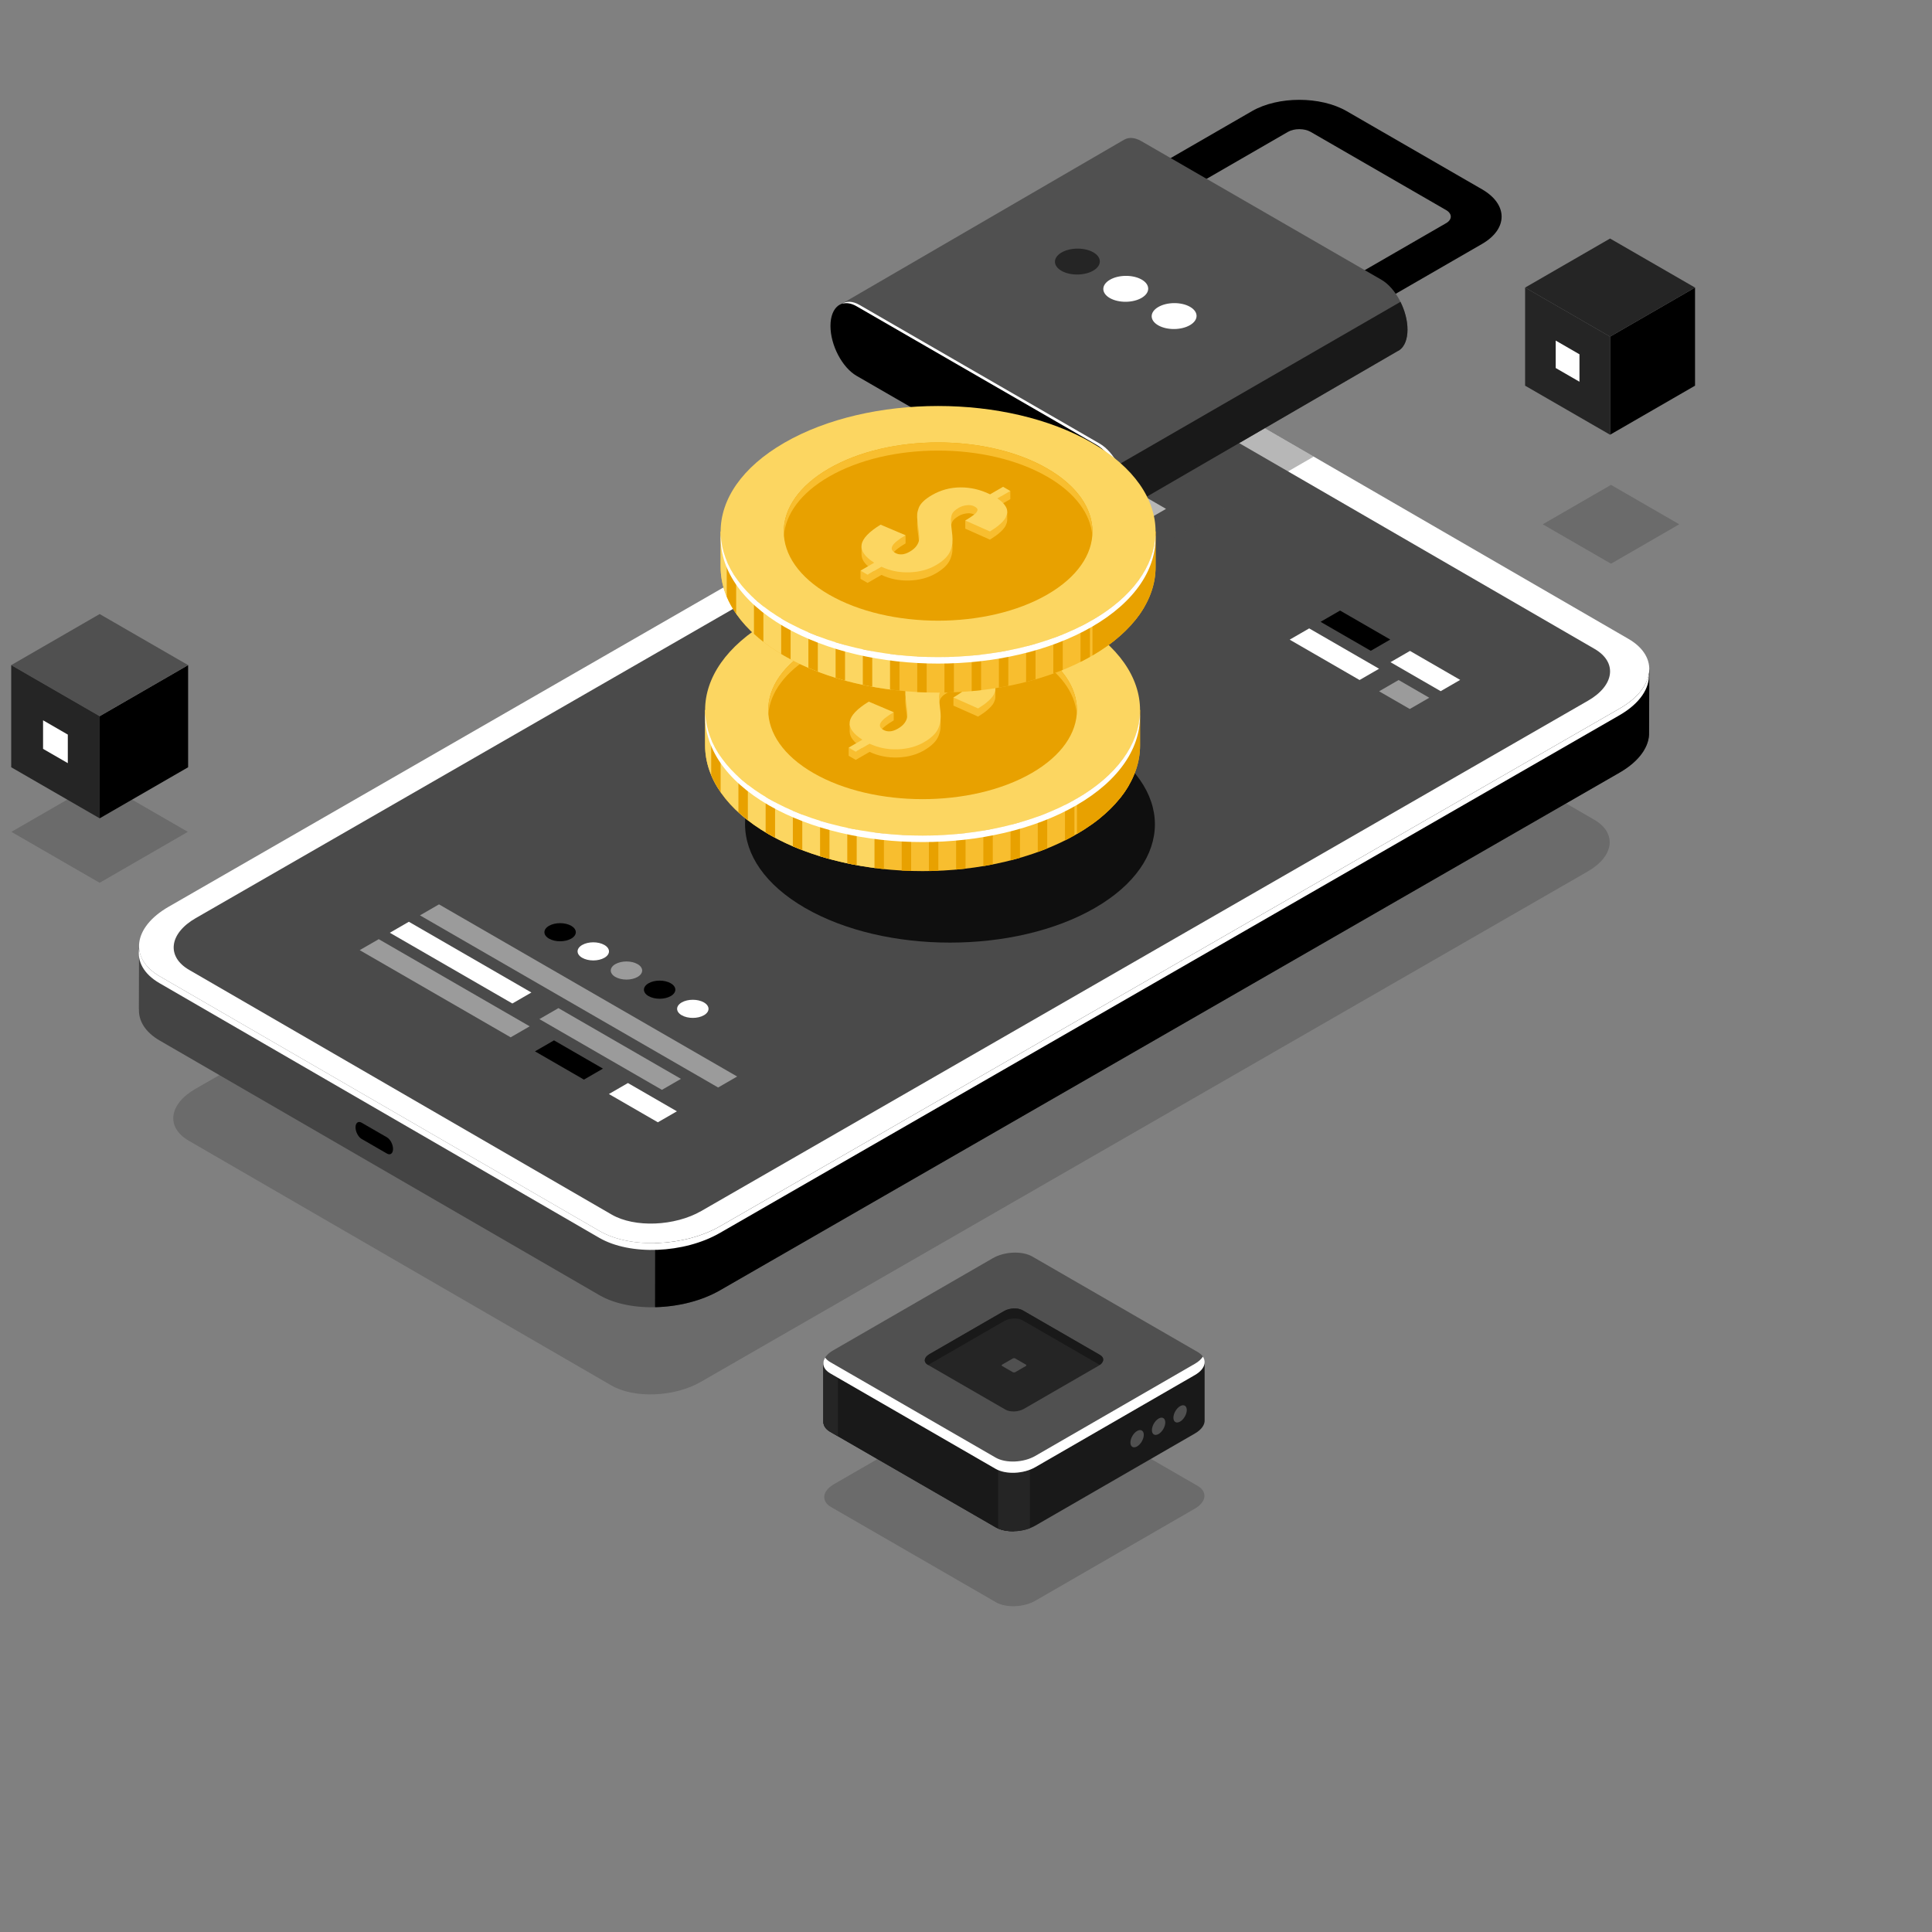 <svg xmlns:xlink="http://www.w3.org/1999/xlink" xmlns="http://www.w3.org/2000/svg" viewBox="0 0 5000 5000" width="5000" height="5000" preserveAspectRatio="xMidYMid meet" style="width: 100%; height: 100%; transform: translate3d(0px, 0px, 0px); content-visibility: visible;"><rect x="0" y="0" width="5000" height="5000" fill="#808080" stroke="none"/><defs><clipPath id="__lottie_element_224"><rect width="5000" height="5000" x="0" y="0"></rect></clipPath></defs><g clip-path="url(#__lottie_element_224)"><g transform="matrix(1,0,0,1,-1,-1)" opacity="0.4" style="display: block;"><g opacity="1" transform="matrix(1,0,0,1,2308.17,2537.8)"><path fill="#4A4A4A" fill-opacity="1" d=" M1818.624,-415.347 C1818.624,-415.347 725.116,-1048.581 725.116,-1048.581 C665.718,-1082.986 561.874,-1078.825 493.176,-1039.289 C493.176,-1039.289 -1801.791,281.466 -1801.791,281.466 C-1870.489,321.003 -1878.027,380.942 -1818.629,415.345 C-1818.629,415.345 -725.121,1048.58 -725.121,1048.58 C-665.721,1082.984 -561.878,1078.823 -493.181,1039.288 C-493.181,1039.288 1801.787,-281.467 1801.787,-281.467 C1870.485,-321.004 1878.024,-380.943 1818.624,-415.347z"></path></g></g><g transform="matrix(1,0,0,1,0,0.032)" opacity="1" style="display: block;"><g opacity="1" transform="matrix(1,0,0,1,2313.917,2256.117)"><path fill="#444444" fill-opacity="1" d=" M-762.682,1095.711 C-762.682,1095.711 -1900.701,436.696 -1900.701,436.696 C-1938.089,415.04 -1955.512,385.85 -1954.274,355.483 C-1954.274,355.483 -1954.527,355.566 -1954.527,355.566 C-1954.527,355.566 -1954.066,190.439 -1954.066,190.439 C-1954.066,190.439 -1890.778,264.573 -1890.778,264.573 C-1886.674,261.864 -1882.541,259.162 -1878.048,256.576 C-1878.048,256.576 449.985,-1083.209 449.985,-1083.209 C542.41,-1136.399 682.121,-1141.997 762.034,-1095.71 C762.034,-1095.71 1884.071,-445.952 1884.071,-445.952 C1906.774,-470.816 1954.397,-523.321 1954.397,-523.321 C1954.397,-523.321 1953.857,-361.794 1953.857,-361.794 C1953.857,-361.794 1953.828,-361.816 1953.828,-361.816 C1955.512,-325.4 1929.593,-286.611 1877.403,-256.577 C1877.403,-256.577 -450.633,1083.21 -450.633,1083.21 C-543.058,1136.401 -682.765,1141.997 -762.682,1095.711z"></path></g><g opacity="1" transform="matrix(1,0,0,1,968.63,2945.442)"><path fill="rgb(0,0,0)" fill-opacity="1" d=" M-32.772,2.095 C-32.772,2.095 32.772,39.936 32.772,39.936 C41.477,44.961 48.533,39.627 48.533,28.022 C48.533,16.415 41.477,2.932 32.772,-2.092 C32.772,-2.092 -32.772,-39.934 -32.772,-39.934 C-41.476,-44.961 -48.533,-39.627 -48.533,-28.02 C-48.533,-28.02 -48.533,-28.019 -48.533,-28.019 C-48.533,-16.413 -41.476,-2.931 -32.772,2.095z"></path></g><g opacity="1" transform="matrix(1,0,0,1,2982.344,2248.546)"><path fill="rgb(0,0,0)" fill-opacity="1" d=" M-218.439,-1075.638 C-126.014,-1128.83 13.695,-1134.427 93.609,-1088.139 C93.609,-1088.139 1215.646,-438.381 1215.646,-438.381 C1238.349,-463.247 1285.969,-515.75 1285.969,-515.75 C1285.969,-515.75 1285.429,-354.224 1285.429,-354.224 C1285.429,-354.224 1285.402,-354.245 1285.402,-354.245 C1287.085,-317.829 1261.166,-279.041 1208.977,-249.006 C1208.977,-249.006 -1119.06,1090.781 -1119.06,1090.781 C-1167.277,1118.531 -1228.334,1133.192 -1287.085,1134.426 C-1287.085,1134.426 -1284.868,-461.908 -1284.868,-461.908 C-1284.868,-461.908 -218.439,-1075.638 -218.439,-1075.638z"></path></g><g opacity="1" transform="matrix(1,0,0,1,2314.072,2090.094)"><path fill="#FFFFFF" fill-opacity="1" d=" M1900.378,-436.696 C1900.378,-436.696 762.359,-1095.711 762.359,-1095.711 C682.444,-1141.997 542.735,-1136.4 450.31,-1083.21 C450.31,-1083.21 -1877.725,256.576 -1877.725,256.576 C-1970.151,309.767 -1980.292,390.409 -1900.377,436.696 C-1900.377,436.696 -762.359,1095.71 -762.359,1095.71 C-682.443,1141.998 -542.734,1136.401 -450.309,1083.209 C-450.309,1083.209 1877.723,-256.575 1877.723,-256.575 C1970.149,-309.766 1980.293,-390.41 1900.378,-436.696z"></path></g><g opacity="1" transform="matrix(1,0,0,1,2312.192,2496.832)"><path fill="#FFFFFF" fill-opacity="1" d=" M-761.345,706.597 C-761.345,706.597 -1899.366,47.582 -1899.366,47.582 C-1940.58,23.713 -1957.65,-9.299 -1952.026,-42.967 C-1950.007,-15.62 -1932.471,10.284 -1898.499,29.959 C-1898.499,29.959 -760.48,688.972 -760.48,688.972 C-680.566,735.26 -540.857,729.664 -448.429,676.471 C-448.429,676.471 1879.605,-663.313 1879.605,-663.313 C1924.365,-689.074 1949.637,-721.269 1954.919,-752.884 C1957.65,-715.904 1931.871,-676.268 1878.738,-645.69 C1878.738,-645.69 -449.296,694.096 -449.296,694.096 C-541.723,747.287 -681.432,752.884 -761.345,706.597z"></path></g><g opacity="1" transform="matrix(1,0,0,1,2308.168,2094.714)"><path fill="#4A4A4A" fill-opacity="1" d=" M1818.625,-415.347 C1818.625,-415.347 725.117,-1048.58 725.117,-1048.58 C665.719,-1082.984 561.875,-1078.825 493.177,-1039.289 C493.177,-1039.289 -1801.79,281.467 -1801.79,281.467 C-1870.488,321.003 -1878.025,380.942 -1818.627,415.347 C-1818.627,415.347 -725.12,1048.581 -725.12,1048.581 C-665.72,1082.984 -561.876,1078.825 -493.179,1039.29 C-493.179,1039.29 1801.788,-281.467 1801.788,-281.467 C1870.486,-321.002 1878.025,-380.942 1818.625,-415.347z"></path></g><g opacity="1" transform="matrix(1,0,0,1,1497.311,2577.439)"><path fill="#9B9B9B" fill-opacity="1" d=" M361.192,236.97 C361.192,236.97 -410.445,-208.536 -410.445,-208.536 C-410.445,-208.536 -361.194,-236.97 -361.194,-236.97 C-361.194,-236.97 410.445,208.534 410.445,208.534 C410.445,208.534 361.192,236.97 361.192,236.97z"></path></g><g opacity="1" transform="matrix(1,0,0,1,1150.883,2557.52)"><path fill="#9B9B9B" fill-opacity="1" d=" M170.729,127.006 C170.729,127.006 -219.982,-98.571 -219.982,-98.571 C-219.982,-98.571 -170.729,-127.007 -170.729,-127.007 C-170.729,-127.007 219.981,98.572 219.981,98.572 C219.981,98.572 170.729,127.006 170.729,127.006z"></path></g><g opacity="1" transform="matrix(1,0,0,1,1472.486,2743.198)"><path fill="rgb(0,0,0)" fill-opacity="1" d=" M38.735,50.799 C38.735,50.799 -87.986,-22.363 -87.986,-22.363 C-87.986,-22.363 -38.733,-50.799 -38.733,-50.799 C-38.733,-50.799 87.986,22.362 87.986,22.362 C87.986,22.362 38.735,50.799 38.735,50.799z"></path></g><g opacity="1" transform="matrix(1,0,0,1,1663.805,2853.656)"><path fill="#FFFFFF" fill-opacity="1" d=" M38.734,50.798 C38.734,50.798 -87.985,-22.363 -87.985,-22.363 C-87.985,-22.363 -38.733,-50.799 -38.733,-50.799 C-38.733,-50.799 87.986,22.363 87.986,22.363 C87.986,22.363 38.734,50.798 38.734,50.798z"></path></g><g opacity="1" transform="matrix(1,0,0,1,1192.059,2491.247)"><path fill="#FFFFFF" fill-opacity="1" d=" M133.923,105.756 C133.923,105.756 -183.175,-77.32 -183.175,-77.32 C-183.175,-77.32 -133.923,-105.756 -133.923,-105.756 C-133.923,-105.756 183.176,77.32 183.176,77.32 C183.176,77.32 133.923,105.756 133.923,105.756z"></path></g><g opacity="1" transform="matrix(1,0,0,1,1579.134,2714.726)"><path fill="#9B9B9B" fill-opacity="1" d=" M133.923,105.756 C133.923,105.756 -183.175,-77.321 -183.175,-77.321 C-183.175,-77.321 -133.923,-105.756 -133.923,-105.756 C-133.923,-105.756 183.175,77.32 183.175,77.32 C183.175,77.32 133.923,105.756 133.923,105.756z"></path></g><g opacity="1" transform="matrix(1,0,0,1,1449.567,2412.547)"><path fill="rgb(0,0,0)" fill-opacity="1" d=" M28.731,16.587 C12.864,25.749 -12.861,25.747 -28.73,16.587 C-44.597,7.425 -44.599,-7.428 -28.73,-16.589 C-12.863,-25.749 12.862,-25.749 28.731,-16.588 C44.598,-7.428 44.6,7.425 28.731,16.587z"></path></g><g opacity="1" transform="matrix(1,0,0,1,1535.427,2462.118)"><path fill="#FFFFFF" fill-opacity="1" d=" M28.732,16.587 C12.863,25.749 -12.862,25.747 -28.73,16.587 C-44.598,7.425 -44.598,-7.428 -28.73,-16.589 C-12.864,-25.749 12.861,-25.749 28.73,-16.588 C44.597,-7.428 44.599,7.425 28.732,16.587z"></path></g><g opacity="1" transform="matrix(1,0,0,1,1621.286,2511.688)"><path fill="#9B9B9B" fill-opacity="1" d=" M28.732,16.587 C12.865,25.748 -12.862,25.747 -28.729,16.587 C-44.598,7.426 -44.598,-7.427 -28.731,-16.588 C-12.864,-25.748 12.862,-25.748 28.73,-16.587 C44.598,-7.427 44.599,7.426 28.732,16.587z"></path></g><g opacity="1" transform="matrix(1,0,0,1,1707.144,2561.259)"><path fill="rgb(0,0,0)" fill-opacity="1" d=" M28.732,16.587 C12.865,25.749 -12.862,25.747 -28.729,16.587 C-44.598,7.426 -44.598,-7.428 -28.731,-16.589 C-12.864,-25.749 12.862,-25.749 28.73,-16.588 C44.598,-7.428 44.599,7.426 28.732,16.587z"></path></g><g opacity="1" transform="matrix(1,0,0,1,1793.003,2610.829)"><path fill="#FFFFFF" fill-opacity="1" d=" M28.732,16.588 C12.865,25.749 -12.862,25.748 -28.729,16.588 C-44.598,7.426 -44.598,-7.427 -28.731,-16.589 C-12.864,-25.749 12.862,-25.749 28.73,-16.587 C44.598,-7.427 44.599,7.426 28.732,16.588z"></path></g><g opacity="1" transform="matrix(1,0,0,1,3507.814,1632.167)"><path fill="rgb(0,0,0)" fill-opacity="1" d=" M39.713,52.082 C39.713,52.082 -90.209,-22.929 -90.209,-22.929 C-90.209,-22.929 -39.712,-52.082 -39.712,-52.082 C-39.712,-52.082 90.209,22.929 90.209,22.929 C90.209,22.929 39.713,52.082 39.713,52.082z"></path></g><g opacity="1" transform="matrix(1,0,0,1,3688.725,1736.616)"><path fill="#FFFFFF" fill-opacity="1" d=" M39.713,52.082 C39.713,52.082 -90.208,-22.929 -90.208,-22.929 C-90.208,-22.929 -39.712,-52.082 -39.712,-52.082 C-39.712,-52.082 90.208,22.929 90.208,22.929 C90.208,22.929 39.713,52.082 39.713,52.082z"></path></g><g opacity="1" transform="matrix(1,0,0,1,2927.499,1293.981)"><path fill="#FFFFFF" fill-opacity="1" d=" M39.713,52.082 C39.713,52.082 -90.209,-22.929 -90.209,-22.929 C-90.209,-22.929 -39.712,-52.082 -39.712,-52.082 C-39.712,-52.082 90.209,22.929 90.209,22.929 C90.209,22.929 39.713,52.082 39.713,52.082z"></path></g><g opacity="1" transform="matrix(1,0,0,1,3453.357,1693.047)"><path fill="#FFFFFF" fill-opacity="1" d=" M65.207,66.801 C65.207,66.801 -115.704,-37.648 -115.704,-37.648 C-115.704,-37.648 -65.207,-66.801 -65.207,-66.801 C-65.207,-66.801 115.703,37.648 115.703,37.648 C115.703,37.648 65.207,66.801 65.207,66.801z"></path></g><g opacity="1" transform="matrix(1,0,0,1,3634.041,1797.365)"><path fill="#9B9B9B" fill-opacity="1" d=" M14.444,37.493 C14.444,37.493 -64.94,-8.339 -64.94,-8.339 C-64.94,-8.339 -14.443,-37.493 -14.443,-37.493 C-14.443,-37.493 64.94,8.34 64.94,8.34 C64.94,8.34 14.444,37.493 14.444,37.493z"></path></g></g><g transform="matrix(0.803,0,0,0.803,823.278,265.414)" opacity="0.4" style="display: block;"><g opacity="1" transform="matrix(1,0,0,1,4166.846,1359.223)"><path fill="#4A4A4A" fill-opacity="1" d=" M0.003,126.953 C0.003,126.953 -219.892,-0.003 -219.892,-0.003 C-219.892,-0.003 -0.003,-126.956 -0.003,-126.956 C-0.003,-126.956 219.892,0.001 219.892,0.001 C219.892,0.001 0.003,126.953 0.003,126.953z"></path></g></g><g transform="matrix(1,0,0,1,0,-199.894)" opacity="1" style="display: block;"><g opacity="1" transform="matrix(1,0,0,1,4276.794,1134.566)"><path fill="rgb(0,0,0)" fill-opacity="1" d=" M109.945,63.472 C109.945,63.472 -109.946,190.427 -109.946,190.427 C-109.946,190.427 -109.946,-63.474 -109.946,-63.474 C-109.946,-63.474 109.945,-190.427 109.945,-190.427 C109.945,-190.427 109.945,63.472 109.945,63.472z"></path></g><g opacity="1" transform="matrix(1,0,0,1,4166.846,944.14)"><path fill="#252525" fill-opacity="1" d=" M0.003,126.951 C0.003,126.951 -219.887,0 -219.887,0 C-219.887,0 -0.003,-126.951 -0.003,-126.951 C-0.003,-126.951 219.887,0.002 219.887,0.002 C219.887,0.002 0.003,126.951 0.003,126.951z"></path></g><g opacity="1" transform="matrix(1,0,0,1,4056.904,1134.566)"><path fill="#252525" fill-opacity="1" d=" M109.945,190.426 C109.945,190.426 -109.945,63.473 -109.945,63.473 C-109.945,63.473 -109.945,-190.426 -109.945,-190.426 C-109.945,-190.426 109.945,-63.474 109.945,-63.474 C109.945,-63.474 109.945,190.426 109.945,190.426z"></path></g><g opacity="1" transform="matrix(1,0,0,1,4056.904,1134.565)"><path fill="#FFFFFF" fill-opacity="1" d=" M30.75,53.261 C30.75,53.261 -30.751,17.755 -30.751,17.755 C-30.751,17.755 -30.751,-53.261 -30.751,-53.261 C-30.751,-53.261 30.75,-17.752 30.75,-17.752 C30.75,-17.752 30.75,53.261 30.75,53.261z"></path></g></g><g transform="matrix(0.997,0,0,0.997,0.682,5.726)" opacity="0.4" style="display: block;"><g opacity="1" transform="matrix(1,0,0,1,257.925,2153.568)"><path fill="#4A4A4A" fill-opacity="1" d=" M0.004,132.168 C0.004,132.168 -228.925,-0.002 -228.925,-0.002 C-228.925,-0.002 -0.003,-132.17 -0.003,-132.17 C-0.003,-132.17 228.926,0.001 228.926,0.001 C228.926,0.001 0.004,132.168 0.004,132.168z"></path></g></g><g transform="matrix(1,0,0,1,0,-0.106)" opacity="1" style="display: block;"><g opacity="1" transform="matrix(1,0,0,1,372.39,1919.681)"><path fill="rgb(0,0,0)" fill-opacity="1" d=" M114.462,66.08 C114.462,66.08 -114.461,198.249 -114.461,198.249 C-114.461,198.249 -114.461,-66.081 -114.461,-66.081 C-114.461,-66.081 114.462,-198.249 114.462,-198.249 C114.462,-198.249 114.462,66.08 114.462,66.08z"></path></g><g opacity="1" transform="matrix(1,0,0,1,257.925,1721.434)"><path fill="#505050" fill-opacity="1" d=" M0.004,132.167 C0.004,132.167 -228.919,-0.001 -228.919,-0.001 C-228.919,-0.001 -0.004,-132.167 -0.004,-132.167 C-0.004,-132.167 228.919,0.002 228.919,0.002 C228.919,0.002 0.004,132.167 0.004,132.167z"></path></g><g opacity="1" transform="matrix(1,0,0,1,143.467,1919.681)"><path fill="#252525" fill-opacity="1" d=" M114.462,198.248 C114.462,198.248 -114.462,66.08 -114.462,66.08 C-114.462,66.08 -114.462,-198.248 -114.462,-198.248 C-114.462,-198.248 114.462,-66.08 114.462,-66.08 C114.462,-66.08 114.462,198.248 114.462,198.248z"></path></g><g opacity="1" transform="matrix(1,0,0,1,143.467,1919.681)"><path fill="#FFFFFF" fill-opacity="1" d=" M32.014,55.448 C32.014,55.448 -32.014,18.482 -32.014,18.482 C-32.014,18.482 -32.014,-55.448 -32.014,-55.448 C-32.014,-55.448 32.014,-18.482 32.014,-18.482 C32.014,-18.482 32.014,55.448 32.014,55.448z"></path></g></g><g transform="matrix(1,0,0,1,0,0)" opacity="0.4" style="display: block;"><g opacity="1" transform="matrix(1,0,0,1,2892.765,1229.529)"><path fill="#4A4A4A" fill-opacity="1" d=" M-128.384,-222.647 C-128.384,-222.647 -507.105,-4.692 -507.105,-4.692 C-507.105,-4.692 -37.374,266.509 -37.374,266.509 C-37.374,266.509 507.106,-47.843 507.106,-47.843 C507.106,-47.843 183.665,-235.147 183.665,-235.147 C103.75,-281.432 -35.959,-275.836 -128.384,-222.647z"></path></g></g><g transform="matrix(1,0,0,1,0,-0.106)" opacity="1" style="display: block;"><g opacity="1" transform="matrix(1,0,0,1,3400.059,539.106)"><path fill="rgb(0,0,0)" fill-opacity="1" d=" M92.388,290.401 C92.388,290.401 -0.667,236.678 -0.667,236.678 C-0.667,236.678 342.425,38.594 342.425,38.594 C358.63,29.237 358.628,14.016 342.423,4.66 C342.423,4.66 -8.072,-197.698 -8.072,-197.698 C-24.277,-207.054 -50.64,-207.054 -66.845,-197.698 C-66.845,-197.698 -409.937,0.384 -409.937,0.384 C-409.937,0.384 -502.99,-53.34 -502.99,-53.34 C-502.99,-53.34 -159.899,-251.424 -159.899,-251.424 C-92.388,-290.401 17.465,-290.401 84.982,-251.421 C84.982,-251.421 435.474,-49.063 435.474,-49.063 C502.991,-10.083 502.99,53.341 435.479,92.319 C435.479,92.319 92.388,290.401 92.388,290.401z"></path></g><g opacity="1" transform="matrix(1,0,0,1,2905.013,844.212)"><path fill="#505050" fill-opacity="1" d=" M737.585,8.949 C737.585,-40.799 707.34,-98.588 670.029,-120.13 C670.029,-120.13 48.414,-479.018 48.414,-479.018 C31.706,-488.664 16.442,-489.347 4.648,-482.758 C4.648,-482.758 4.616,-482.782 4.616,-482.782 C4.616,-482.782 -737.585,-51.487 -737.585,-51.487 C-737.585,-51.487 -19.852,489.347 -19.852,489.347 C-19.852,489.347 711.356,64.951 711.356,64.951 C713.613,63.92 715.799,62.728 717.816,61.201 C717.816,61.201 717.824,61.196 717.824,61.196 C717.824,61.196 717.823,61.195 717.823,61.195 C730.033,51.947 737.585,33.803 737.585,8.949z"></path></g><g opacity="1" transform="matrix(1,0,0,1,3216.734,1057.417)"><path fill="#191919" fill-opacity="1" d=" M-331.572,276.142 C-331.572,276.142 399.634,-148.256 399.634,-148.256 C401.892,-149.285 404.077,-150.479 406.095,-152.005 C406.095,-152.005 406.105,-152.009 406.105,-152.009 C406.105,-152.009 406.102,-152.011 406.102,-152.011 C418.313,-161.259 425.864,-179.402 425.864,-204.256 C425.864,-228.004 418.919,-253.548 407.658,-276.142 C407.658,-276.142 -425.863,205.093 -425.863,205.093 C-425.863,205.093 -331.572,276.142 -331.572,276.142z"></path></g><g opacity="1" transform="matrix(1,0,0,1,2527.609,1062.123)"><path fill="rgb(0,0,0)" fill-opacity="1" d=" M310.81,269.518 C310.81,269.518 -310.808,-89.372 -310.808,-89.372 C-348.117,-110.914 -378.364,-168.702 -378.364,-218.448 C-378.364,-268.195 -348.117,-291.059 -310.808,-269.519 C-310.808,-269.519 310.81,89.37 310.81,89.37 C348.119,110.911 378.364,168.701 378.364,218.448 C378.364,268.194 348.119,291.059 310.81,269.518z"></path></g><g opacity="1" transform="matrix(1,0,0,1,2546.527,1056.838)"><path fill="#FFFFFF" fill-opacity="1" d=" M299.371,91.251 C299.371,91.251 -322.244,-267.635 -322.244,-267.635 C-339.398,-277.537 -355.013,-277.962 -366.927,-270.794 C-356.254,-274.038 -343.477,-272.176 -329.724,-264.236 C-329.724,-264.236 291.892,94.651 291.892,94.651 C329.201,116.197 359.448,173.985 359.448,223.729 C359.448,223.729 359.448,223.735 359.448,223.735 C359.448,250.607 350.57,269.54 336.571,277.962 C354.851,272.394 366.927,251.74 366.927,220.335 C366.927,220.335 366.927,220.328 366.927,220.328 C366.927,170.586 336.68,112.797 299.371,91.251z"></path></g><g opacity="1" transform="matrix(1,0,0,1,2707.943,1171.096)"><path fill="#FFFFFF" fill-opacity="1" d=" M37.367,39.509 C37.367,39.509 -37.366,-3.601 -37.366,-3.601 C-44.803,-7.895 -50.831,-19.414 -50.831,-29.329 C-50.831,-39.246 -44.803,-43.803 -37.366,-39.509 C-37.366,-39.509 37.367,3.6 37.367,3.6 C44.804,7.894 50.832,19.413 50.832,29.328 C50.832,39.245 44.804,43.803 37.367,39.509z"></path></g><g opacity="1" transform="matrix(1,0,0,1,2788.286,677.047)"><path fill="#252525" fill-opacity="1" d=" M41.317,23.282 C63.862,9.949 63.638,-11.281 40.819,-24.14 C18.001,-36.999 -18.774,-36.614 -41.319,-23.282 C-63.862,-9.95 -63.639,11.284 -40.821,24.141 C-18.002,36.999 18.772,36.614 41.317,23.282z"></path></g><g opacity="1" transform="matrix(1,0,0,1,2913.453,747.578)"><path fill="#FFFFFF" fill-opacity="1" d=" M41.318,23.281 C63.862,9.948 63.64,-11.284 40.822,-24.141 C18.002,-36.999 -18.772,-36.615 -41.316,-23.283 C-63.861,-9.95 -63.64,11.282 -40.82,24.14 C-18,36.999 18.773,36.613 41.318,23.281z"></path></g><g opacity="1" transform="matrix(1,0,0,1,3038.62,818.107)"><path fill="#FFFFFF" fill-opacity="1" d=" M41.319,23.281 C63.862,9.949 63.64,-11.282 40.821,-24.141 C18.003,-36.998 -18.773,-36.615 -41.318,-23.281 C-63.862,-9.949 -63.638,11.282 -40.82,24.14 C-18.001,36.998 18.774,36.614 41.319,23.281z"></path></g></g><g transform="matrix(1.001,0,0,1.001,-1.63,-1.432)" opacity="0.8" style="display: block;"><g opacity="1" transform="matrix(1,0,0,1,2457.722,2132.585)"><path fill="rgb(0,0,0)" fill-opacity="1" d=" M374.627,216.291 C167.733,335.742 -167.716,335.739 -374.617,216.285 C-581.518,96.831 -581.523,-96.841 -374.627,-216.292 C-167.733,-335.742 167.716,-335.74 374.616,-216.285 C581.518,-96.831 581.523,96.84 374.627,216.291z"></path></g></g><g transform="matrix(1,0,0,1,0,-99.947)" opacity="1" style="display: block;"><g opacity="1" transform="matrix(1,0,0,1,2387.613,2029.412)"><path fill="#F8BE2F" fill-opacity="1" d=" M562.809,-91.911 C562.809,-91.911 539.906,-91.911 539.906,-91.911 C514.216,-142.375 466.918,-189.953 397.958,-229.764 C178.164,-356.665 -178.185,-356.665 -397.974,-229.772 C-466.935,-189.958 -514.233,-142.378 -539.92,-91.911 C-539.92,-91.911 -562.812,-91.911 -562.812,-91.911 C-562.812,-91.911 -562.812,-0.003 -562.812,-0.003 C-562.807,83.156 -507.857,166.313 -397.962,229.757 C-178.169,356.659 178.183,356.665 397.971,229.769 C507.866,166.318 562.813,83.156 562.809,-0.003 C562.809,-0.003 562.809,-91.911 562.809,-91.911z"></path></g><g opacity="1" transform="matrix(1,0,0,1,2045.173,2029.407)"><path fill="#FCD661" fill-opacity="1" d=" M220.373,-317.149 C119.27,-304.238 23.111,-275.172 -55.535,-229.768 C-124.496,-189.954 -171.794,-142.374 -197.48,-91.906 C-197.48,-91.906 -220.372,-91.906 -220.372,-91.906 C-220.372,-91.906 -220.372,0.002 -220.372,0.002 C-220.367,83.161 -165.417,166.318 -55.523,229.762 C23.122,275.166 119.276,304.235 220.373,317.149 C220.373,317.149 220.373,-317.149 220.373,-317.149z"></path></g><g opacity="1" transform="matrix(1,0,0,1,2868.768,2038.033)"><path fill="#E8A100" fill-opacity="1" d=" M-81.657,220.222 C27.192,156.884 81.657,74.137 81.654,-8.625 C81.654,-8.625 81.654,-100.532 81.654,-100.532 C81.654,-100.532 58.751,-100.532 58.751,-100.532 C36.853,-143.55 -0.899,-184.422 -54.233,-220.222 C-54.233,-220.222 -81.657,-220.222 -81.657,-220.222 C-81.657,-220.222 -81.657,220.222 -81.657,220.222z"></path></g><g opacity="1" transform="matrix(1,0,0,1,2909.249,2029.571)"><path fill="#E8A100" fill-opacity="1" d=" M12.206,-102.764 C5.312,-114.756 -2.829,-126.544 -12.206,-138.096 C-12.206,-138.096 -12.206,138.096 -12.206,138.096 C-2.797,126.534 5.289,114.715 12.206,102.715 C12.206,102.715 12.206,-102.764 12.206,-102.764z"></path></g><g opacity="1" transform="matrix(1,0,0,1,2383.064,2042.886)"><path fill="#E8A100" fill-opacity="1" d=" M-393.425,-243.246 C-423.957,-225.619 -449.991,-206.402 -472.036,-186.155 C-472.036,-186.155 -472.036,159.307 -472.036,159.307 C-464.377,166.331 -456.305,173.253 -447.623,179.996 C-447.623,179.996 -447.623,-194.44 -447.623,-194.44 C-447.623,-194.44 -401.607,-194.44 -401.607,-194.44 C-401.607,-194.44 -401.607,211.309 -401.607,211.309 C-398.86,212.964 -396.233,214.658 -393.414,216.284 C-388.108,219.347 -382.654,222.27 -377.195,225.187 C-377.195,225.187 -377.195,-194.44 -377.195,-194.44 C-377.195,-194.44 -331.177,-194.44 -331.177,-194.44 C-331.177,-194.44 -331.177,247.305 -331.177,247.305 C-323.154,250.761 -315.024,254.087 -306.764,257.263 C-306.764,257.263 -306.764,-194.44 -306.764,-194.44 C-306.764,-194.44 -260.748,-194.44 -260.748,-194.44 C-260.748,-194.44 -260.748,273.133 -260.748,273.133 C-252.689,275.622 -244.55,277.985 -236.335,280.234 C-236.335,280.234 -236.335,-194.44 -236.335,-194.44 C-236.335,-194.44 -190.318,-194.44 -190.318,-194.44 C-190.318,-194.44 -190.318,291.352 -190.318,291.352 C-182.233,293.068 -174.093,294.679 -165.904,296.171 C-165.904,296.171 -165.904,-194.44 -165.904,-194.44 C-165.904,-194.44 -119.888,-194.44 -119.888,-194.44 C-119.888,-194.44 -119.888,303.374 -119.888,303.374 C-111.779,304.429 -103.643,305.393 -95.474,306.24 C-95.474,306.24 -95.474,-194.44 -95.474,-194.44 C-95.474,-194.44 -49.459,-194.44 -49.459,-194.44 C-49.459,-194.44 -49.459,309.971 -49.459,309.971 C-41.334,310.419 -33.192,310.733 -25.046,310.98 C-25.046,310.98 -25.046,-194.44 -25.046,-194.44 C-25.046,-194.44 20.972,-194.44 20.972,-194.44 C20.972,-194.44 20.972,311.237 20.972,311.237 C29.117,311.103 37.253,310.857 45.384,310.521 C45.384,310.521 45.384,-194.44 45.384,-194.44 C45.384,-194.44 91.401,-194.44 91.401,-194.44 C91.401,-194.44 91.401,307.53 91.401,307.53 C99.562,306.796 107.703,305.983 115.814,305.039 C115.814,305.039 115.814,-194.44 115.814,-194.44 C115.814,-194.44 161.83,-194.44 161.83,-194.44 C161.83,-194.44 161.83,298.543 161.83,298.543 C170.017,297.174 178.15,295.677 186.244,294.084 C186.244,294.084 186.244,-194.44 186.244,-194.44 C186.244,-194.44 232.26,-194.44 232.26,-194.44 C232.26,-194.44 232.26,283.678 232.26,283.678 C240.471,281.586 248.607,279.365 256.673,277.03 C256.673,277.03 256.673,-194.44 256.673,-194.44 C256.673,-194.44 302.691,-194.44 302.691,-194.44 C302.691,-194.44 302.691,262.098 302.691,262.098 C310.937,259.119 319.075,256.006 327.103,252.753 C327.103,252.753 327.103,-194.44 327.103,-194.44 C327.103,-194.44 373.119,-194.44 373.119,-194.44 C373.119,-194.44 373.119,231.985 373.119,231.985 C381.416,227.823 389.569,223.521 397.533,219.034 C397.533,219.034 397.533,-194.44 397.533,-194.44 C397.533,-194.44 443.549,-194.44 443.549,-194.44 C443.549,-194.44 443.549,189.83 443.549,189.83 C452.162,183.648 460.247,177.304 467.961,170.853 C467.961,170.853 467.961,-194.44 467.961,-194.44 C467.961,-194.44 472.037,-194.44 472.037,-194.44 C452.005,-211.653 428.867,-228.019 402.508,-243.238 C351.235,-272.84 292.477,-295.446 229.809,-311.237 C229.809,-311.237 -220.744,-311.237 -220.744,-311.237 C-283.405,-295.446 -342.157,-272.845 -393.425,-243.246z"></path></g><g opacity="1" transform="matrix(1,0,0,1,1852.804,2029.574)"><path fill="#E8A100" fill-opacity="1" d=" M12.207,-120.567 C5.732,-111.182 -0.209,-101.703 -5.111,-92.073 C-5.111,-92.073 -12.207,-92.073 -12.207,-92.073 C-12.207,-92.073 -12.207,76.391 -12.207,76.391 C-5.943,91.369 2.213,106.127 12.207,120.567 C12.207,120.567 12.207,-120.567 12.207,-120.567z"></path></g><g opacity="1" transform="matrix(1,0,0,1,2387.611,1937.502)"><path fill="#FCD661" fill-opacity="1" d=" M397.972,229.768 C178.186,356.664 -178.167,356.66 -397.961,229.763 C-617.755,102.864 -617.76,-102.876 -397.972,-229.77 C-178.185,-356.665 178.166,-356.662 397.96,-229.763 C617.754,-102.866 617.761,102.874 397.972,229.768z"></path></g><g opacity="1" transform="matrix(1,0,0,1,2387.61,2112.53)"><path fill="#FFFFFF" fill-opacity="1" d=" M397.975,54.743 C178.187,181.638 -178.166,181.632 -397.96,54.732 C-504.167,-6.586 -558.894,-86.316 -562.462,-166.663 C-566.277,-80.729 -511.55,5.907 -397.96,71.489 C-178.166,198.39 178.187,198.39 397.975,71.495 C511.555,5.918 566.278,-80.711 562.465,-166.636 C558.897,-86.296 504.172,-6.576 397.975,54.743z"></path></g><g opacity="1" transform="matrix(1,0,0,1,2387.611,1937.502)"><path fill="#E8A100" fill-opacity="1" d=" M282.493,163.096 C126.482,253.171 -126.467,253.168 -282.483,163.092 C-438.501,73.015 -438.504,-73.025 -282.492,-163.098 C-126.48,-253.172 126.469,-253.17 282.485,-163.094 C438.503,-73.017 438.505,73.023 282.493,163.096z"></path></g><g opacity="1" transform="matrix(1,0,0,1,2387.614,1816.188)"><path fill="#F8BE2F" fill-opacity="1" d=" M-282.495,-20.721 C-126.483,-110.795 126.465,-110.792 282.483,-20.716 C355.854,21.645 394.7,76.383 399.063,131.856 C403.981,69.366 365.135,5.94 282.483,-41.777 C126.465,-131.853 -126.483,-131.856 -282.495,-41.783 C-365.139,5.932 -403.98,69.349 -399.066,131.835 C-394.7,76.366 -355.857,21.633 -282.495,-20.721z"></path></g><g opacity="1" transform="matrix(1,0,0,1,2390.197,1947.552)"><path fill="#F8BE2F" fill-opacity="1" d=" M193.885,-118.968 C193.885,-118.968 162.92,-110.115 162.92,-110.115 C162.92,-110.115 171.717,-106.62 171.717,-106.62 C171.717,-106.62 141.48,-89.16 141.48,-89.16 C116.752,-101.244 91.184,-107.211 64.82,-107.077 C38.421,-106.943 13.817,-100.289 -9.004,-87.107 C-18.158,-81.822 -25.585,-76.437 -31.285,-70.94 C-36.995,-65.465 -40.978,-59.766 -43.233,-53.865 C-45.488,-47.964 -46.8,-42.499 -47.148,-37.495 C-47.518,-32.481 -47.284,-26.58 -46.452,-19.781 C-46.452,-19.781 -42.874,8.414 -42.874,8.414 C-41.808,16.447 -41.583,23.033 -42.156,28.181 C-42.751,33.332 -44.995,38.672 -48.855,44.191 C-52.701,49.711 -58.614,54.771 -66.581,59.371 C-80.852,67.607 -93.507,68.537 -104.557,62.142 C-112.994,57.273 -115.148,51.204 -110.986,43.934 C-106.812,36.653 -95.594,27.599 -77.283,16.749 C-77.283,16.749 -77.283,-4.406 -77.283,-4.406 C-77.283,-4.406 -103.747,5.524 -103.747,5.524 C-103.747,5.524 -141.816,-10.626 -141.816,-10.626 C-165.134,3.684 -180.112,17.186 -186.949,29.915 C-186.949,29.915 -191.301,25.029 -191.301,25.029 C-191.301,25.029 -191.301,45.773 -191.301,45.773 C-191.301,45.773 -191.209,45.779 -191.209,45.779 C-191.077,60.022 -180.214,74.056 -158.399,87.879 C-158.399,87.879 -173.448,96.569 -173.448,96.569 C-173.448,96.569 -193.885,87.208 -193.885,87.208 C-193.885,87.208 -193.885,108.365 -193.885,108.365 C-193.885,108.365 -175.53,118.968 -175.53,118.968 C-175.53,118.968 -139.696,98.279 -139.696,98.279 C-117.223,108.781 -93.057,113.604 -67.209,112.74 C-41.36,111.887 -18.562,105.762 1.161,94.365 C11.034,88.675 19.113,82.674 25.417,76.357 C31.722,70.041 36.198,63.511 38.869,56.746 C41.54,49.981 43.211,43.541 43.861,37.392 C44.513,31.257 44.49,24.401 43.783,16.861 C43.783,16.861 40.742,-10.424 40.742,-10.424 C40.272,-15.909 40.024,-19.892 40.035,-22.361 C40.024,-24.829 40.474,-28.284 41.371,-32.705 C42.269,-37.125 44.311,-41.064 47.519,-44.496 C50.717,-47.918 55.127,-51.25 60.712,-54.481 C66.536,-57.836 73.312,-60.002 81.043,-60.966 C88.761,-61.92 95.537,-60.786 101.361,-57.567 C104.322,-55.985 106.443,-54.358 107.687,-52.675 C108.516,-51.558 108.79,-50.366 108.807,-49.141 C108.807,-49.141 77.295,-42.586 77.295,-42.586 C77.295,-42.586 77.295,-21.43 77.295,-21.43 C77.295,-21.43 141.132,6.977 141.132,6.977 C146.349,3.679 151.016,0.616 155.112,-2.234 C159.218,-5.084 163.491,-8.517 167.969,-12.533 C172.423,-16.538 175.98,-20.387 178.649,-24.054 C181.32,-27.723 183.338,-31.875 184.718,-36.51 C185.346,-38.653 185.655,-40.751 185.766,-42.83 C185.766,-42.83 185.834,-42.909 185.834,-42.909 C185.834,-42.909 185.834,-43.234 185.834,-43.234 C185.834,-43.234 185.832,-43.425 185.834,-43.521 C185.834,-43.521 185.834,-65.168 185.834,-65.168 C185.834,-65.168 177.706,-63.477 177.706,-63.477 C177.59,-63.619 177.533,-63.751 177.414,-63.894 C173.286,-68.876 167.633,-73.723 160.372,-78.458 C160.372,-78.458 193.885,-97.81 193.885,-97.81 C193.885,-97.81 193.885,-118.968 193.885,-118.968z"></path></g><g opacity="1" transform="matrix(1,0,0,1,2390.197,1931.573)"><path fill="#FCD661" fill-opacity="1" d=" M-193.885,103.188 C-193.885,103.188 -158.399,82.702 -158.399,82.702 C-182.654,67.333 -193.492,51.704 -190.945,35.817 C-188.387,19.931 -172.018,2.731 -141.816,-15.802 C-141.816,-15.802 -77.283,11.572 -77.283,11.572 C-95.593,22.421 -106.812,31.476 -110.986,38.757 C-115.148,46.026 -112.994,52.096 -104.557,56.965 C-93.507,63.36 -80.85,62.429 -66.581,54.194 C-58.614,49.595 -52.701,44.535 -48.853,39.014 C-44.995,33.495 -42.751,28.154 -42.156,23.005 C-41.583,17.855 -41.808,11.27 -42.874,3.236 C-42.874,3.236 -46.452,-24.958 -46.452,-24.958 C-47.282,-31.757 -47.518,-37.658 -47.148,-42.673 C-46.8,-47.676 -45.488,-53.142 -43.233,-59.042 C-40.978,-64.944 -36.995,-70.642 -31.284,-76.118 C-25.585,-81.614 -18.158,-86.999 -9.004,-92.285 C13.817,-105.467 38.421,-112.12 64.82,-112.254 C91.184,-112.389 116.752,-106.419 141.48,-94.337 C141.48,-94.337 175.171,-113.792 175.171,-113.792 C175.171,-113.792 193.885,-102.987 193.885,-102.987 C193.885,-102.987 160.372,-83.633 160.372,-83.633 C167.633,-78.9 173.286,-74.052 177.414,-69.071 C181.499,-64.102 184.102,-59.445 185.168,-55.125 C186.234,-50.795 186.077,-46.319 184.72,-41.686 C183.338,-37.051 181.32,-32.9 178.649,-29.231 C175.98,-25.563 172.423,-21.714 167.969,-17.709 C163.493,-13.692 159.218,-10.26 155.112,-7.411 C151.016,-4.561 146.349,-1.499 141.132,1.8 C141.132,1.8 77.295,-26.606 77.295,-26.606 C82.164,-29.557 86.147,-32.025 89.243,-34.023 C92.329,-36.008 95.482,-38.208 98.69,-40.608 C101.899,-43.009 104.221,-45.107 105.646,-46.892 C107.06,-48.674 108.08,-50.526 108.676,-52.445 C109.269,-54.375 108.933,-56.169 107.687,-57.853 C106.443,-59.535 104.323,-61.163 101.361,-62.743 C95.537,-65.964 88.761,-67.096 81.043,-66.143 C73.312,-65.178 66.536,-63.013 60.714,-59.658 C55.127,-56.428 50.717,-53.095 47.519,-49.674 C44.311,-46.24 42.269,-42.302 41.371,-37.881 C40.474,-33.462 40.024,-30.006 40.035,-27.538 C40.024,-25.069 40.272,-21.087 40.742,-15.6 C40.742,-15.6 43.783,11.685 43.783,11.685 C44.49,19.224 44.513,26.079 43.861,32.216 C43.211,38.364 41.54,44.803 38.869,51.568 C36.198,58.334 31.722,64.864 25.417,71.181 C19.113,77.496 11.034,83.5 1.161,89.187 C-18.562,100.585 -41.36,106.711 -67.209,107.563 C-93.057,108.428 -117.223,103.604 -139.696,93.102 C-139.696,93.102 -175.53,113.792 -175.53,113.792 C-175.53,113.792 -193.885,103.188 -193.885,103.188z"></path></g></g><g transform="matrix(1,0,0,1,0,-396.197)" opacity="1" style="display: block;"><g opacity="1" transform="matrix(1,0,0,1,2427.823,1863.767)"><path fill="#F8BE2F" fill-opacity="1" d=" M562.809,-91.91 C562.809,-91.91 539.906,-91.91 539.906,-91.91 C514.215,-142.374 466.916,-189.953 397.958,-229.764 C178.164,-356.664 -178.187,-356.664 -397.974,-229.773 C-466.935,-189.959 -514.233,-142.377 -539.92,-91.91 C-539.92,-91.91 -562.812,-91.91 -562.812,-91.91 C-562.812,-91.91 -562.812,-0.003 -562.812,-0.003 C-562.808,83.157 -507.857,166.314 -397.962,229.758 C-178.168,356.658 178.183,356.664 397.969,229.77 C507.866,166.319 562.813,83.157 562.809,-0.003 C562.809,-0.003 562.809,-91.91 562.809,-91.91z"></path></g><g opacity="1" transform="matrix(1,0,0,1,2085.383,1863.763)"><path fill="#FCD661" fill-opacity="1" d=" M220.373,-317.149 C119.269,-304.238 23.109,-275.173 -55.535,-229.769 C-124.496,-189.955 -171.794,-142.374 -197.48,-91.906 C-197.48,-91.906 -220.372,-91.906 -220.372,-91.906 C-220.372,-91.906 -220.372,0.001 -220.372,0.001 C-220.368,83.161 -165.417,166.318 -55.522,229.762 C23.121,275.166 119.275,304.236 220.373,317.149 C220.373,317.149 220.373,-317.149 220.373,-317.149z"></path></g><g opacity="1" transform="matrix(1,0,0,1,2908.978,1872.389)"><path fill="#E8A100" fill-opacity="1" d=" M-81.657,220.221 C27.192,156.883 81.657,74.136 81.654,-8.625 C81.654,-8.625 81.654,-100.531 81.654,-100.531 C81.654,-100.531 58.751,-100.531 58.751,-100.531 C36.853,-143.549 -0.899,-184.421 -54.234,-220.221 C-54.234,-220.221 -81.657,-220.221 -81.657,-220.221 C-81.657,-220.221 -81.657,220.221 -81.657,220.221z"></path></g><g opacity="1" transform="matrix(1,0,0,1,2949.459,1863.925)"><path fill="#E8A100" fill-opacity="1" d=" M12.206,-102.763 C5.312,-114.754 -2.829,-126.542 -12.206,-138.096 C-12.206,-138.096 -12.206,138.096 -12.206,138.096 C-2.797,126.536 5.287,114.716 12.206,102.717 C12.206,102.717 12.206,-102.763 12.206,-102.763z"></path></g><g opacity="1" transform="matrix(1,0,0,1,2423.274,1877.241)"><path fill="#E8A100" fill-opacity="1" d=" M-393.425,-243.247 C-423.957,-225.618 -449.992,-206.403 -472.037,-186.155 C-472.037,-186.155 -472.037,159.308 -472.037,159.308 C-464.377,166.33 -456.305,173.253 -447.623,179.996 C-447.623,179.996 -447.623,-194.439 -447.623,-194.439 C-447.623,-194.439 -401.607,-194.439 -401.607,-194.439 C-401.607,-194.439 -401.607,211.309 -401.607,211.309 C-398.86,212.963 -396.233,214.657 -393.413,216.284 C-388.108,219.346 -382.654,222.27 -377.195,225.187 C-377.195,225.187 -377.195,-194.439 -377.195,-194.439 C-377.195,-194.439 -331.176,-194.439 -331.176,-194.439 C-331.176,-194.439 -331.176,247.306 -331.176,247.306 C-323.153,250.761 -315.024,254.088 -306.764,257.262 C-306.764,257.262 -306.764,-194.439 -306.764,-194.439 C-306.764,-194.439 -260.748,-194.439 -260.748,-194.439 C-260.748,-194.439 -260.748,273.132 -260.748,273.132 C-252.689,275.623 -244.55,277.984 -236.335,280.233 C-236.335,280.233 -236.335,-194.439 -236.335,-194.439 C-236.335,-194.439 -190.318,-194.439 -190.318,-194.439 C-190.318,-194.439 -190.318,291.352 -190.318,291.352 C-182.233,293.069 -174.094,294.678 -165.906,296.171 C-165.906,296.171 -165.906,-194.439 -165.906,-194.439 C-165.906,-194.439 -119.888,-194.439 -119.888,-194.439 C-119.888,-194.439 -119.888,303.373 -119.888,303.373 C-111.779,304.428 -103.643,305.394 -95.476,306.24 C-95.476,306.24 -95.476,-194.439 -95.476,-194.439 C-95.476,-194.439 -49.459,-194.439 -49.459,-194.439 C-49.459,-194.439 -49.459,309.97 -49.459,309.97 C-41.334,310.42 -33.192,310.733 -25.046,310.981 C-25.046,310.981 -25.046,-194.439 -25.046,-194.439 C-25.046,-194.439 20.971,-194.439 20.971,-194.439 C20.971,-194.439 20.971,311.238 20.971,311.238 C29.117,311.104 37.253,310.857 45.384,310.52 C45.384,310.52 45.384,-194.439 45.384,-194.439 C45.384,-194.439 91.401,-194.439 91.401,-194.439 C91.401,-194.439 91.401,307.53 91.401,307.53 C99.563,306.796 107.703,305.982 115.813,305.04 C115.813,305.04 115.813,-194.439 115.813,-194.439 C115.813,-194.439 161.83,-194.439 161.83,-194.439 C161.83,-194.439 161.83,298.544 161.83,298.544 C170.017,297.175 178.15,295.678 186.242,294.085 C186.242,294.085 186.242,-194.439 186.242,-194.439 C186.242,-194.439 232.259,-194.439 232.259,-194.439 C232.259,-194.439 232.259,283.679 232.259,283.679 C240.472,281.586 248.607,279.364 256.673,277.031 C256.673,277.031 256.673,-194.439 256.673,-194.439 C256.673,-194.439 302.689,-194.439 302.689,-194.439 C302.689,-194.439 302.689,262.099 302.689,262.099 C310.937,259.12 319.075,256.006 327.103,252.752 C327.103,252.752 327.103,-194.439 327.103,-194.439 C327.103,-194.439 373.119,-194.439 373.119,-194.439 C373.119,-194.439 373.119,231.986 373.119,231.986 C381.416,227.824 389.569,223.52 397.533,219.033 C397.533,219.033 397.533,-194.439 397.533,-194.439 C397.533,-194.439 443.548,-194.439 443.548,-194.439 C443.548,-194.439 443.548,189.829 443.548,189.829 C452.162,183.648 460.246,177.303 467.961,170.852 C467.961,170.852 467.961,-194.439 467.961,-194.439 C467.961,-194.439 472.037,-194.439 472.037,-194.439 C452.005,-211.653 428.866,-228.019 402.508,-243.238 C351.235,-272.841 292.477,-295.447 229.809,-311.238 C229.809,-311.238 -220.744,-311.238 -220.744,-311.238 C-283.407,-295.447 -342.157,-272.845 -393.425,-243.247z"></path></g><g opacity="1" transform="matrix(1,0,0,1,1893.014,1863.929)"><path fill="#E8A100" fill-opacity="1" d=" M12.207,-120.568 C5.732,-111.183 -0.209,-101.701 -5.111,-92.072 C-5.111,-92.072 -12.207,-92.072 -12.207,-92.072 C-12.207,-92.072 -12.207,76.392 -12.207,76.392 C-5.943,91.37 2.213,106.129 12.207,120.568 C12.207,120.568 12.207,-120.568 12.207,-120.568z"></path></g><g opacity="1" transform="matrix(1,0,0,1,2427.821,1771.858)"><path fill="#FCD661" fill-opacity="1" d=" M397.972,229.769 C178.186,356.664 -178.166,356.662 -397.96,229.763 C-617.755,102.866 -617.76,-102.876 -397.973,-229.77 C-178.185,-356.664 178.166,-356.661 397.96,-229.764 C617.754,-102.865 617.761,102.874 397.972,229.769z"></path></g><g opacity="1" transform="matrix(1,0,0,1,2427.82,1946.887)"><path fill="#FFFFFF" fill-opacity="1" d=" M397.973,54.741 C178.187,181.637 -178.165,181.632 -397.959,54.73 C-504.167,-6.588 -558.895,-86.317 -562.463,-166.663 C-566.278,-80.731 -511.55,5.904 -397.959,71.487 C-178.165,198.387 178.187,198.387 397.973,71.492 C511.554,5.915 566.278,-80.714 562.465,-166.639 C558.897,-86.299 504.172,-6.577 397.973,54.741z"></path></g><g opacity="1" transform="matrix(1,0,0,1,2427.82,1771.857)"><path fill="#E8A100" fill-opacity="1" d=" M282.493,163.098 C126.482,253.171 -126.467,253.17 -282.485,163.094 C-438.501,73.017 -438.505,-73.023 -282.492,-163.097 C-126.48,-253.171 126.469,-253.168 282.485,-163.092 C438.503,-73.015 438.505,73.025 282.493,163.098z"></path></g><g opacity="1" transform="matrix(1,0,0,1,2427.824,1650.543)"><path fill="#F8BE2F" fill-opacity="1" d=" M-282.495,-20.722 C-126.483,-110.795 126.464,-110.793 282.481,-20.717 C355.853,21.645 394.7,76.383 399.063,131.857 C403.981,69.365 365.134,5.941 282.481,-41.778 C126.464,-131.854 -126.483,-131.857 -282.495,-41.784 C-365.139,5.932 -403.98,69.348 -399.067,131.834 C-394.7,76.366 -355.857,21.634 -282.495,-20.722z"></path></g><g opacity="1" transform="matrix(1,0,0,1,2420.83,1785.809)"><path fill="#F8BE2F" fill-opacity="1" d=" M193.885,-118.968 C193.885,-118.968 162.92,-110.115 162.92,-110.115 C162.92,-110.115 171.716,-106.62 171.716,-106.62 C171.716,-106.62 141.48,-89.16 141.48,-89.16 C116.752,-101.243 91.184,-107.211 64.819,-107.077 C38.42,-106.943 13.816,-100.289 -9.004,-87.107 C-18.159,-81.822 -25.585,-76.437 -31.286,-70.94 C-36.996,-65.465 -40.979,-59.766 -43.234,-53.865 C-45.489,-47.964 -46.801,-42.499 -47.149,-37.495 C-47.519,-32.481 -47.284,-26.58 -46.453,-19.781 C-46.453,-19.781 -42.875,8.414 -42.875,8.414 C-41.809,16.447 -41.584,23.033 -42.157,28.181 C-42.752,33.332 -44.995,38.672 -48.855,44.191 C-52.702,49.711 -58.615,54.771 -66.581,59.371 C-80.852,67.607 -93.508,68.537 -104.557,62.142 C-112.995,57.273 -115.148,51.204 -110.986,43.934 C-106.813,36.653 -95.594,27.599 -77.284,16.75 C-77.284,16.75 -77.284,-4.406 -77.284,-4.406 C-77.284,-4.406 -103.747,5.524 -103.747,5.524 C-103.747,5.524 -141.817,-10.626 -141.817,-10.626 C-165.135,3.684 -180.113,17.186 -186.95,29.915 C-186.95,29.915 -191.302,25.029 -191.302,25.029 C-191.302,25.029 -191.302,45.773 -191.302,45.773 C-191.302,45.773 -191.21,45.779 -191.21,45.779 C-191.078,60.022 -180.215,74.056 -158.4,87.879 C-158.4,87.879 -173.449,96.569 -173.449,96.569 C-173.449,96.569 -193.885,87.208 -193.885,87.208 C-193.885,87.208 -193.885,108.365 -193.885,108.365 C-193.885,108.365 -175.531,118.968 -175.531,118.968 C-175.531,118.968 -139.696,98.279 -139.696,98.279 C-117.224,108.781 -93.057,113.604 -67.208,112.74 C-41.36,111.887 -18.563,105.762 1.161,94.365 C11.033,88.675 19.113,82.674 25.417,76.357 C31.722,70.041 36.198,63.511 38.868,56.746 C41.539,49.981 43.21,43.541 43.861,37.392 C44.512,31.257 44.489,24.401 43.783,16.861 C43.783,16.861 40.742,-10.424 40.742,-10.424 C40.271,-15.909 40.024,-19.892 40.035,-22.361 C40.024,-24.829 40.473,-28.284 41.371,-32.705 C42.269,-37.125 44.31,-41.064 47.518,-44.496 C50.716,-47.918 55.126,-51.25 60.712,-54.481 C66.535,-57.836 73.312,-60.002 81.042,-60.966 C88.76,-61.92 95.536,-60.786 101.36,-57.567 C104.322,-55.985 106.444,-54.358 107.688,-52.675 C108.516,-51.558 108.789,-50.366 108.807,-49.141 C108.807,-49.141 77.294,-42.586 77.294,-42.586 C77.294,-42.586 77.294,-21.43 77.294,-21.43 C77.294,-21.43 141.131,6.977 141.131,6.977 C146.349,3.679 151.016,0.616 155.112,-2.234 C159.217,-5.084 163.49,-8.516 167.968,-12.533 C172.422,-16.538 175.979,-20.387 178.649,-24.054 C181.319,-27.723 183.338,-31.875 184.718,-36.51 C185.346,-38.653 185.654,-40.751 185.765,-42.829 C185.765,-42.829 185.833,-42.909 185.833,-42.909 C185.833,-42.909 185.833,-43.234 185.833,-43.234 C185.833,-43.234 185.832,-43.425 185.833,-43.521 C185.833,-43.521 185.833,-65.168 185.833,-65.168 C185.833,-65.168 177.705,-63.477 177.705,-63.477 C177.589,-63.619 177.532,-63.751 177.414,-63.894 C173.285,-68.876 167.632,-73.723 160.372,-78.458 C160.372,-78.458 193.885,-97.809 193.885,-97.809 C193.885,-97.809 193.885,-118.968 193.885,-118.968z"></path></g><g opacity="1" transform="matrix(1,0,0,1,2420.83,1769.831)"><path fill="#FCD661" fill-opacity="1" d=" M-193.885,103.188 C-193.885,103.188 -158.4,82.702 -158.4,82.702 C-182.655,67.333 -193.493,51.704 -190.945,35.817 C-188.387,19.931 -172.019,2.731 -141.817,-15.802 C-141.817,-15.802 -77.284,11.572 -77.284,11.572 C-95.594,22.422 -106.813,31.476 -110.986,38.757 C-115.148,46.026 -112.995,52.096 -104.557,56.965 C-93.508,63.36 -80.851,62.429 -66.581,54.194 C-58.615,49.595 -52.702,44.535 -48.854,39.014 C-44.995,33.495 -42.751,28.155 -42.156,23.005 C-41.583,17.855 -41.809,11.27 -42.875,3.236 C-42.875,3.236 -46.453,-24.958 -46.453,-24.958 C-47.283,-31.757 -47.519,-37.658 -47.149,-42.673 C-46.801,-47.676 -45.489,-53.142 -43.234,-59.042 C-40.979,-64.944 -36.996,-70.642 -31.284,-76.118 C-25.585,-81.614 -18.159,-86.999 -9.004,-92.284 C13.816,-105.467 38.42,-112.12 64.819,-112.254 C91.184,-112.389 116.752,-106.419 141.48,-94.337 C141.48,-94.337 175.17,-113.792 175.17,-113.792 C175.17,-113.792 193.885,-102.987 193.885,-102.987 C193.885,-102.987 160.372,-83.633 160.372,-83.633 C167.632,-78.9 173.285,-74.052 177.414,-69.071 C181.498,-64.102 184.101,-59.445 185.167,-55.125 C186.234,-50.795 186.076,-46.319 184.719,-41.686 C183.338,-37.051 181.319,-32.9 178.649,-29.231 C175.979,-25.563 172.423,-21.714 167.969,-17.709 C163.493,-13.692 159.217,-10.26 155.112,-7.411 C151.016,-4.561 146.349,-1.499 141.131,1.8 C141.131,1.8 77.294,-26.606 77.294,-26.606 C82.163,-29.557 86.146,-32.025 89.242,-34.023 C92.328,-36.008 95.482,-38.208 98.689,-40.608 C101.899,-43.009 104.221,-45.107 105.646,-46.892 C107.06,-48.674 108.079,-50.526 108.675,-52.445 C109.269,-54.374 108.933,-56.169 107.688,-57.853 C106.444,-59.535 104.322,-61.163 101.36,-62.743 C95.536,-65.963 88.76,-67.096 81.042,-66.143 C73.312,-65.178 66.535,-63.013 60.713,-59.658 C55.126,-56.428 50.716,-53.095 47.518,-49.674 C44.31,-46.24 42.269,-42.302 41.371,-37.881 C40.473,-33.462 40.024,-30.006 40.035,-27.538 C40.024,-25.069 40.271,-21.087 40.742,-15.6 C40.742,-15.6 43.783,11.685 43.783,11.685 C44.489,19.224 44.512,26.079 43.861,32.216 C43.21,38.364 41.539,44.804 38.868,51.569 C36.197,58.334 31.722,64.864 25.417,71.181 C19.113,77.497 11.033,83.5 1.161,89.187 C-18.563,100.585 -41.36,106.711 -67.208,107.563 C-93.057,108.428 -117.224,103.604 -139.696,93.102 C-139.696,93.102 -175.531,113.792 -175.531,113.792 C-175.531,113.792 -193.885,103.188 -193.885,103.188z"></path></g></g><g transform="matrix(0.997,0,0,0.997,8.734,12.913)" opacity="0.4" style="display: block;"><g opacity="1" transform="matrix(1,0,0,1,2624.265,3871.509)"><path fill="#4A4A4A" fill-opacity="1" d=" M-47.574,274.647 C-47.574,274.647 -475.71,27.461 -475.71,27.461 C-501.988,12.292 -498.692,-14.207 -468.35,-31.725 C-468.35,-31.725 -54.95,-270.402 -54.95,-270.402 C-24.608,-287.919 21.289,-289.822 47.565,-274.651 C47.565,-274.651 475.701,-27.467 475.701,-27.467 C501.978,-12.295 498.683,14.204 468.341,31.72 C468.341,31.72 54.941,270.397 54.941,270.397 C24.599,287.916 -21.299,289.817 -47.574,274.647z"></path></g></g><g transform="matrix(1,0,0,1,0,-50.159)" opacity="1" style="display: block;"><g opacity="1" transform="matrix(1,0,0,1,2624.377,3756.679)"><path fill="#191919" fill-opacity="1" d=" M493.192,-32.146 C493.192,-32.146 493.192,-32.146 493.192,-32.146 C493.192,-32.146 493.192,-179.869 493.192,-179.869 C493.192,-179.869 161.948,-180.053 161.948,-180.053 C161.948,-180.053 47.453,-246.158 47.453,-246.158 C21.177,-261.329 -24.72,-259.426 -55.062,-241.909 C-55.062,-241.909 -161.885,-180.235 -161.885,-180.235 C-161.885,-180.235 -493.426,-180.419 -493.426,-180.419 C-493.426,-180.419 -493.426,-28.493 -493.426,-28.493 C-494.175,-18.225 -488.448,-8.316 -475.822,-1.027 C-475.822,-1.027 -47.686,246.159 -47.686,246.159 C-21.411,261.329 24.487,259.427 54.829,241.909 C54.829,241.909 468.229,3.232 468.229,3.232 C485.732,-6.873 494.175,-19.961 493.192,-32.146z"></path></g><g opacity="1" transform="matrix(1,0,0,1,2377.235,3756.896)"><path fill="#191919" fill-opacity="1" d=" M247.033,-256.538 C227.802,-256.072 207.845,-251.226 192.081,-242.126 C192.081,-242.126 85.258,-180.452 85.258,-180.452 C85.258,-180.452 -246.283,-180.637 -246.283,-180.637 C-246.283,-180.637 -246.283,-28.71 -246.283,-28.71 C-247.032,-18.442 -241.305,-8.533 -228.679,-1.244 C-228.679,-1.244 199.457,245.941 199.457,245.941 C212.083,253.231 229.247,256.538 247.033,256.105 C247.033,256.105 247.033,-256.538 247.033,-256.538z"></path></g><g opacity="1" transform="matrix(1,0,0,1,2149.338,3671.706)"><path fill="#252525" fill-opacity="1" d=" M19.135,-95.426 C19.135,-95.426 -18.386,-95.447 -18.386,-95.447 C-18.386,-95.447 -18.386,56.48 -18.386,56.48 C-19.135,66.748 -13.408,76.658 -0.782,83.947 C-0.782,83.947 19.135,95.447 19.135,95.447 C19.135,95.447 19.135,-95.426 19.135,-95.426z"></path></g><g opacity="1" transform="matrix(1,0,0,1,2624.26,3924.203)"><path fill="#252525" fill-opacity="1" d=" M-40.973,81.864 C-18.309,91.574 14.473,91.033 40.973,80.928 C40.973,80.928 40.973,-91.573 40.973,-91.573 C40.973,-91.573 -40.973,-91.573 -40.973,-91.573 C-40.973,-91.573 -40.973,81.864 -40.973,81.864z"></path></g><g opacity="1" transform="matrix(1,0,0,1,2624.26,3576.811)"><path fill="#505050" fill-opacity="1" d=" M-47.569,274.648 C-47.569,274.648 -475.705,27.462 -475.705,27.462 C-501.983,12.293 -498.687,-14.206 -468.345,-31.723 C-468.345,-31.723 -54.945,-270.4 -54.945,-270.4 C-24.603,-287.918 21.294,-289.82 47.57,-274.65 C47.57,-274.65 475.706,-27.464 475.706,-27.464 C501.983,-12.294 498.688,14.205 468.346,31.721 C468.346,31.721 54.946,270.398 54.946,270.398 C24.604,287.917 -21.294,289.82 -47.569,274.648z"></path></g><g opacity="1" transform="matrix(1,0,0,1,2624.88,3713.804)"><path fill="#FFFFFF" fill-opacity="1" d=" M467.726,-134.343 C467.726,-134.343 54.326,104.334 54.326,104.334 C23.984,121.85 -21.914,123.755 -48.189,108.584 C-48.189,108.584 -476.325,-138.602 -476.325,-138.602 C-482.186,-141.984 -486.491,-145.949 -489.437,-150.236 C-498.464,-135.707 -494.37,-119.947 -476.325,-109.531 C-476.325,-109.531 -48.189,137.655 -48.189,137.655 C-21.914,152.827 23.984,150.923 54.326,133.405 C54.326,133.405 467.726,-105.272 467.726,-105.272 C491.302,-118.882 498.464,-137.898 488.198,-152.826 C484.078,-146.199 477.231,-139.83 467.726,-134.343z"></path></g><g opacity="1" transform="matrix(1,0,0,1,2942.803,3773.502)"><path fill="#505050" fill-opacity="1" d=" M17.292,-9.983 C17.292,1.044 9.551,14.453 0,19.968 C-9.55,25.482 -17.293,21.011 -17.293,9.984 C-17.293,-1.044 -9.55,-14.454 0,-19.967 C9.551,-25.482 17.292,-21.011 17.292,-9.983z"></path></g><g opacity="1" transform="matrix(1,0,0,1,2998.44,3741.38)"><path fill="#505050" fill-opacity="1" d=" M17.293,-9.984 C17.293,1.043 9.551,14.453 0.001,19.967 C-9.55,25.481 -17.293,21.012 -17.293,9.984 C-17.293,-1.044 -9.55,-14.454 0.001,-19.967 C9.551,-25.481 17.293,-21.012 17.293,-9.984z"></path></g><g opacity="1" transform="matrix(1,0,0,1,3054.078,3709.258)"><path fill="#505050" fill-opacity="1" d=" M17.293,-9.983 C17.293,1.044 9.551,14.454 0.001,19.968 C-9.551,25.482 -17.293,21.012 -17.293,9.984 C-17.293,-1.044 -9.551,-14.452 0.001,-19.967 C9.551,-25.481 17.293,-21.01 17.293,-9.983z"></path></g><g opacity="1" transform="matrix(1,0,0,1,2624.267,3569.687)"><path fill="#252525" fill-opacity="1" d=" M-22.26,128.521 C-22.26,128.521 -222.607,12.852 -222.607,12.852 C-234.903,5.753 -233.361,-6.647 -219.163,-14.844 C-219.163,-14.844 -25.713,-126.534 -25.713,-126.534 C-11.514,-134.731 9.965,-135.622 22.261,-128.521 C22.261,-128.521 222.606,-12.852 222.606,-12.852 C234.904,-5.753 233.361,6.647 219.162,14.844 C219.162,14.844 25.712,126.535 25.712,126.535 C11.512,134.732 -9.964,135.622 -22.26,128.521z"></path></g><g opacity="1" transform="matrix(1,0,0,1,2624.266,3583.577)"><path fill="#505050" fill-opacity="1" d=" M-3.079,17.781 C-3.079,17.781 -30.799,1.778 -30.799,1.778 C-32.5,0.796 -32.286,-0.92 -30.323,-2.054 C-30.323,-2.054 -3.556,-17.507 -3.556,-17.507 C-1.592,-18.641 1.38,-18.764 3.081,-17.782 C3.081,-17.782 30.8,-1.779 30.8,-1.779 C32.5,-0.796 32.288,0.919 30.323,2.054 C30.323,2.054 3.559,17.507 3.559,17.507 C1.594,18.641 -1.377,18.764 -3.079,17.781z"></path></g><g opacity="1" transform="matrix(1,0,0,1,2623.799,3508.465)"><path fill="#191919" fill-opacity="1" d=" M-222.139,74.073 C-222.139,74.073 -221.573,74.401 -221.573,74.401 C-220.64,73.732 -219.776,73.046 -218.696,72.422 C-218.696,72.422 -25.246,-39.267 -25.246,-39.267 C-11.047,-47.464 10.433,-48.355 22.729,-41.255 C22.729,-41.255 222.507,74.088 222.507,74.088 C233.842,65.973 234.435,54.928 223.073,48.369 C223.073,48.369 22.729,-67.3 22.729,-67.3 C10.433,-74.401 -11.047,-73.51 -25.246,-65.313 C-25.246,-65.313 -218.696,46.377 -218.696,46.377 C-232.895,54.574 -234.435,66.974 -222.139,74.073z"></path></g></g><g style="display: none;"><g><path></path></g></g><g style="display: none;"><g><path></path></g><g><path></path></g><g><path></path></g><g><path></path></g><g><path></path></g><g><path></path></g><g><path></path></g><g><path></path></g><g><path></path></g><g><path></path></g><g><path></path></g><g><path></path></g><g><path></path></g><g><path></path></g><g><path></path></g><g><path></path></g><g><path></path></g><g><path></path></g><g><path></path></g><g><path></path></g><g><path></path></g><g><path></path></g><g><path></path></g><g><path></path></g><g><path></path></g><g><path></path></g><g><path></path></g><g><path></path></g><g><path></path></g><g><path></path></g><g><path></path></g><g><path></path></g><g><path></path></g><g><path></path></g><g><path></path></g><g><path></path></g><g><path></path></g><g><path></path></g><g><path></path></g><g><path></path></g><g><path></path></g><g><path></path></g><g><path></path></g><g><path></path></g><g><path></path></g><g><path></path></g><g><path></path></g><g><path></path></g><g><path></path></g><g><path></path></g><g><path stroke-linecap="round" stroke-linejoin="round" fill-opacity="0"></path></g><g><path></path></g><g><path></path></g><g><path></path></g><g><path></path></g><g><path></path></g><g><path></path></g><g><path></path></g><g><path></path></g><g><path></path></g><g><path></path></g></g></g></svg>